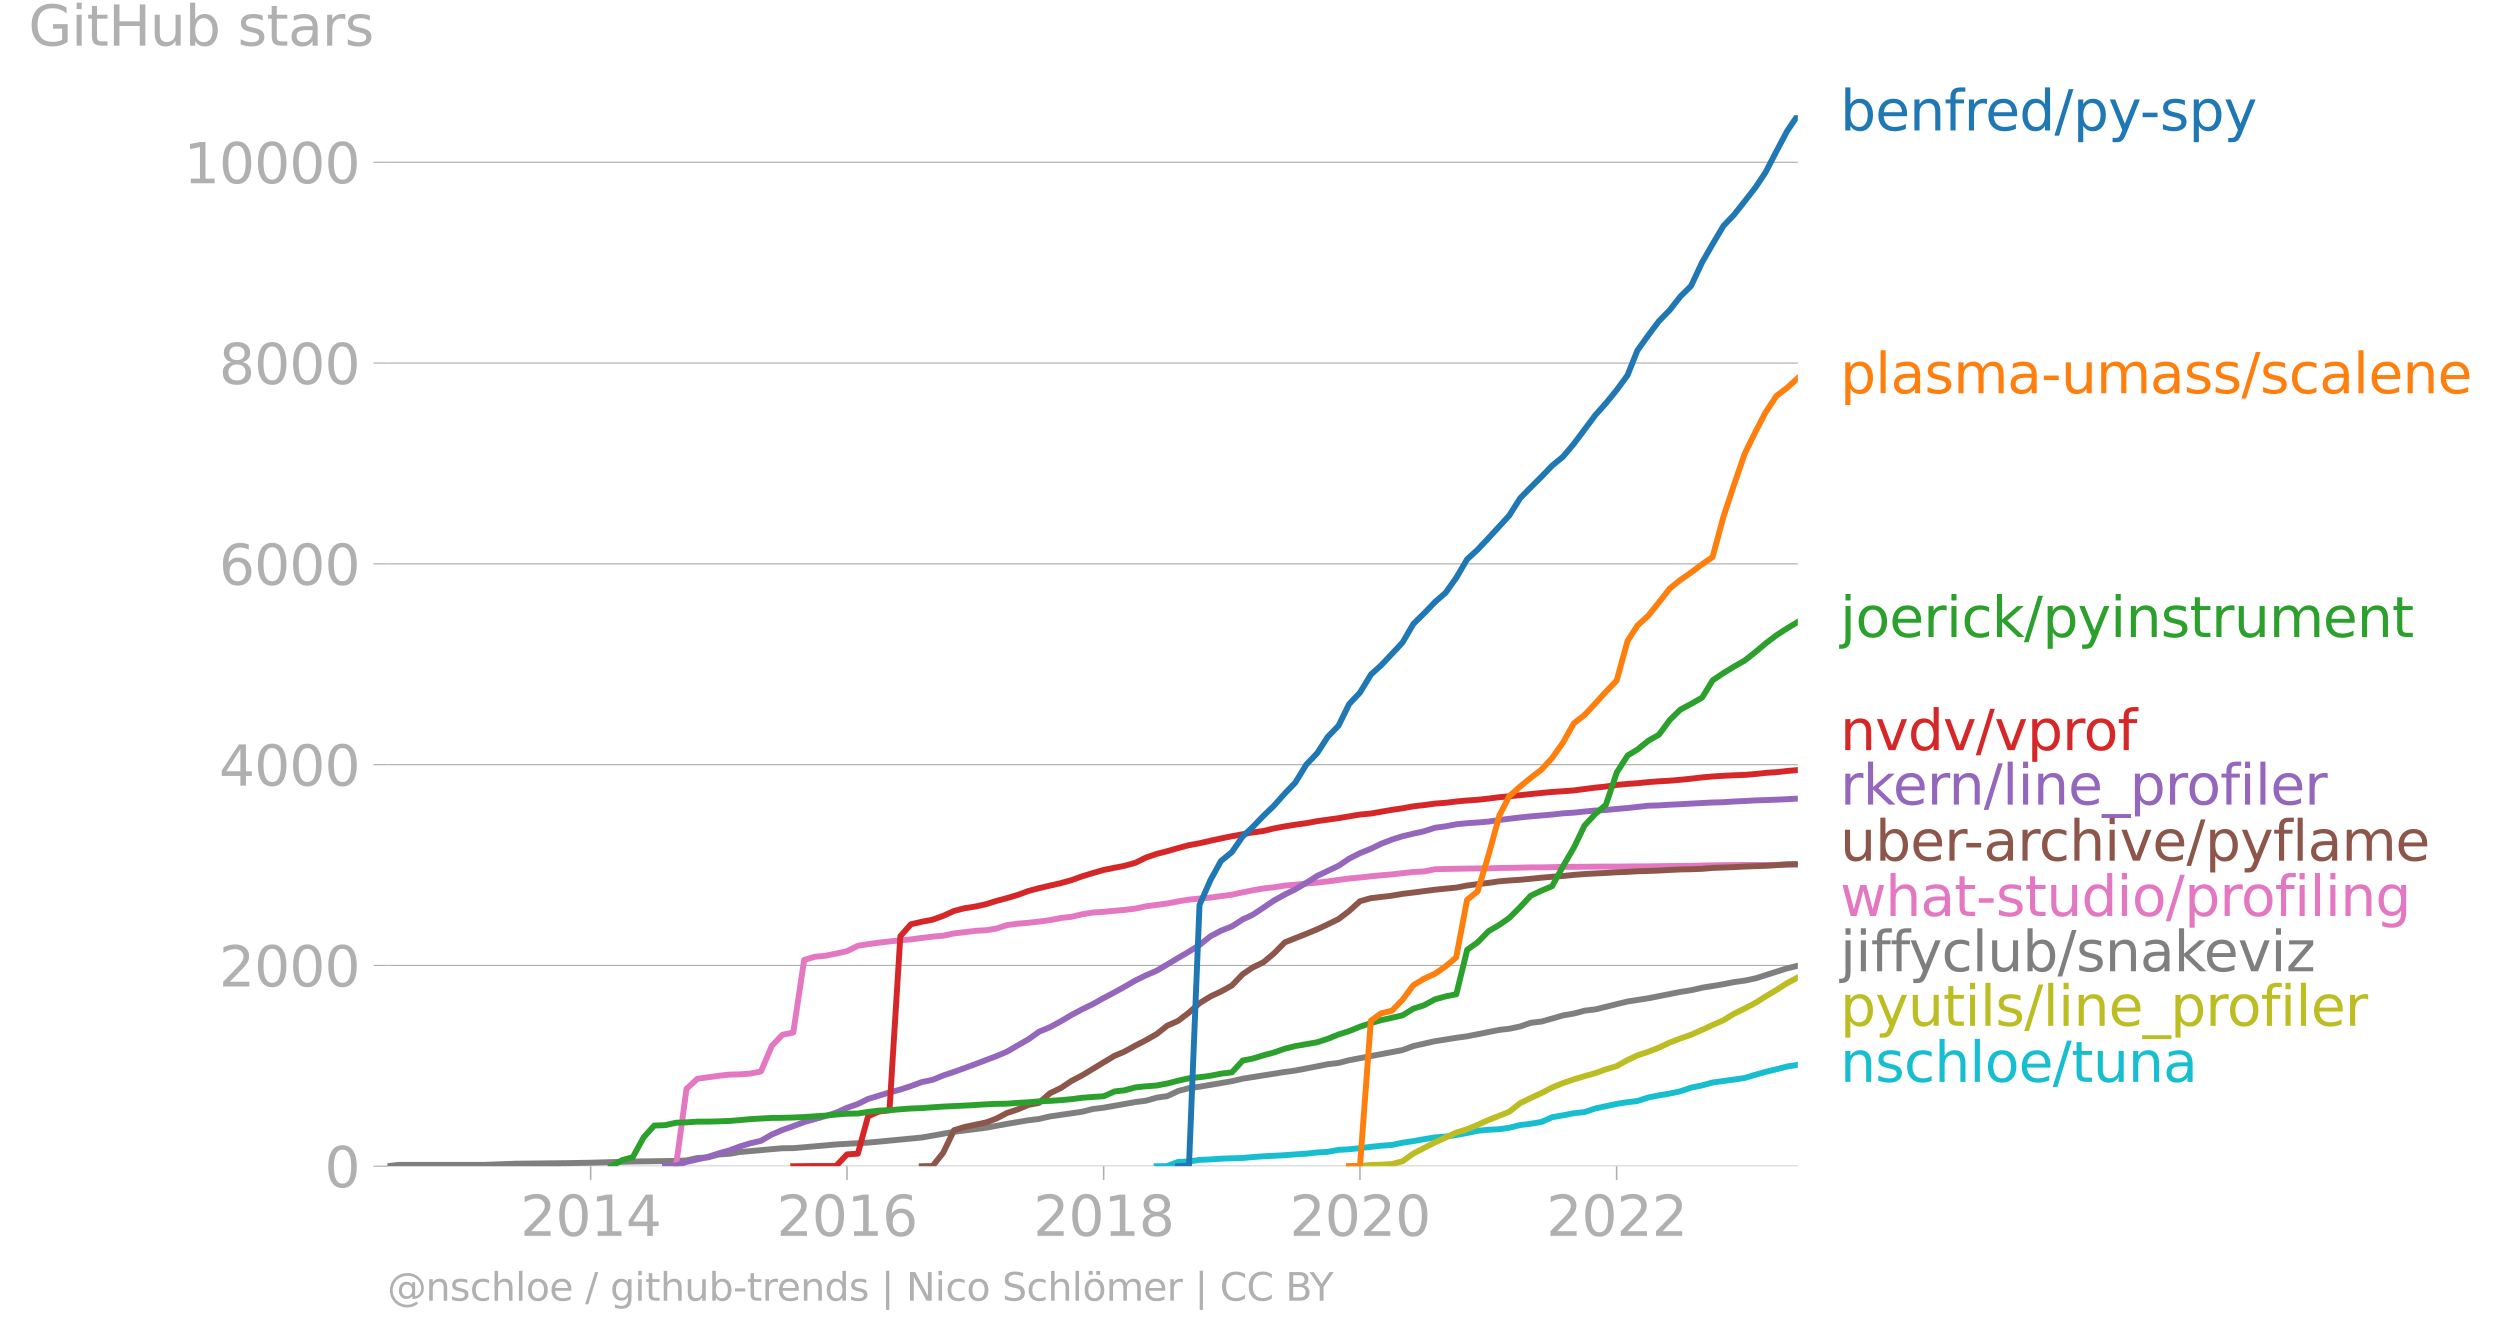 <svg xmlns="http://www.w3.org/2000/svg" xmlns:xlink="http://www.w3.org/1999/xlink" width="843.968" height="451.738" viewBox="0 0 632.976 338.804"><defs><style>*{stroke-linejoin:round;stroke-linecap:butt}</style></defs><g id="figure_1"><path id="patch_1" d="M0 338.804h632.976V0H0v338.804z" style="fill:none"/><g id="axes_1"><path id="patch_2" d="M98.073 295.276h357.12V29.164H98.073v266.112z" style="fill:none"/><g id="matplotlib.axis_1"><g id="xtick_1"><g id="line2d_1"><defs><path id="maf3e3c53e6" d="M0 0v3.5" style="stroke:#b0b0b0;stroke-width:.4"/></defs><use xlink:href="#maf3e3c53e6" x="149.547" y="295.276" style="fill:#b0b0b0;stroke:#b0b0b0;stroke-width:.4"/></g><g id="text_1" style="fill:#b0b0b0" transform="matrix(.14 0 0 -.14 131.732 312.914)"><defs><path id="DejaVuSans-32" d="M1228 531h2203V0H469v531q359 372 979 998 621 627 780 809 303 340 423 576 121 236 121 464 0 372-261 606-261 235-680 235-297 0-627-103-329-103-704-313v638q381 153 712 231 332 78 607 78 725 0 1156-363 431-362 431-968 0-288-108-546-107-257-392-607-78-91-497-524-418-433-1181-1211z" transform="scale(.016)"/><path id="DejaVuSans-30" d="M2034 4250q-487 0-733-480-245-479-245-1442 0-959 245-1439 246-480 733-480 491 0 736 480 246 480 246 1439 0 963-246 1442-245 480-736 480zm0 500q785 0 1199-621 414-620 414-1801 0-1178-414-1799Q2819-91 2034-91q-784 0-1198 620-414 621-414 1799 0 1181 414 1801 414 621 1198 621z" transform="scale(.016)"/><path id="DejaVuSans-31" d="M794 531h1031v3560L703 3866v575l1116 225h631V531h1031V0H794v531z" transform="scale(.016)"/><path id="DejaVuSans-34" d="M2419 4116 825 1625h1594v2491zm-166 550h794V1625h666v-525h-666V0h-628v1100H313v609l1940 2957z" transform="scale(.016)"/></defs><use xlink:href="#DejaVuSans-32"/><use xlink:href="#DejaVuSans-30" x="63.623"/><use xlink:href="#DejaVuSans-31" x="127.246"/><use xlink:href="#DejaVuSans-34" x="190.869"/></g></g><g id="xtick_2"><use xlink:href="#maf3e3c53e6" id="line2d_2" x="214.446" y="295.276" style="fill:#b0b0b0;stroke:#b0b0b0;stroke-width:.4"/><g id="text_2" style="fill:#b0b0b0" transform="matrix(.14 0 0 -.14 196.631 312.914)"><defs><path id="DejaVuSans-36" d="M2113 2584q-425 0-674-291-248-290-248-796 0-503 248-796 249-292 674-292t673 292q248 293 248 796 0 506-248 796-248 291-673 291zm1253 1979v-575q-238 112-480 171-242 60-480 60-625 0-955-422-329-422-376-1275 184 272 462 417 279 145 613 145 703 0 1111-427 408-426 408-1160 0-719-425-1154Q2819-91 2113-91q-810 0-1238 620-428 621-428 1799 0 1106 525 1764t1409 658q238 0 480-47t505-140z" transform="scale(.016)"/></defs><use xlink:href="#DejaVuSans-32"/><use xlink:href="#DejaVuSans-30" x="63.623"/><use xlink:href="#DejaVuSans-31" x="127.246"/><use xlink:href="#DejaVuSans-36" x="190.869"/></g></g><g id="xtick_3"><use xlink:href="#maf3e3c53e6" id="line2d_3" x="279.434" y="295.276" style="fill:#b0b0b0;stroke:#b0b0b0;stroke-width:.4"/><g id="text_3" style="fill:#b0b0b0" transform="matrix(.14 0 0 -.14 261.619 312.914)"><defs><path id="DejaVuSans-38" d="M2034 2216q-450 0-708-241-257-241-257-662 0-422 257-663 258-241 708-241t709 242q260 243 260 662 0 421-258 662-257 241-711 241zm-631 268q-406 100-633 378-226 279-226 679 0 559 398 884 399 325 1092 325 697 0 1094-325t397-884q0-400-227-679-226-278-629-378 456-106 710-416 255-309 255-755 0-679-414-1042Q2806-91 2034-91q-771 0-1186 362-414 363-414 1042 0 446 256 755 257 310 713 416zm-231 997q0-362 226-565 227-203 636-203 407 0 636 203 230 203 230 565 0 363-230 566-229 203-636 203-409 0-636-203-226-203-226-566z" transform="scale(.016)"/></defs><use xlink:href="#DejaVuSans-32"/><use xlink:href="#DejaVuSans-30" x="63.623"/><use xlink:href="#DejaVuSans-31" x="127.246"/><use xlink:href="#DejaVuSans-38" x="190.869"/></g></g><g id="xtick_4"><use xlink:href="#maf3e3c53e6" id="line2d_4" x="344.332" y="295.276" style="fill:#b0b0b0;stroke:#b0b0b0;stroke-width:.4"/><g id="text_4" style="fill:#b0b0b0" transform="matrix(.14 0 0 -.14 326.517 312.914)"><use xlink:href="#DejaVuSans-32"/><use xlink:href="#DejaVuSans-30" x="63.623"/><use xlink:href="#DejaVuSans-32" x="127.246"/><use xlink:href="#DejaVuSans-30" x="190.869"/></g></g><g id="xtick_5"><use xlink:href="#maf3e3c53e6" id="line2d_5" x="409.32" y="295.276" style="fill:#b0b0b0;stroke:#b0b0b0;stroke-width:.4"/><g id="text_5" style="fill:#b0b0b0" transform="matrix(.14 0 0 -.14 391.505 312.914)"><use xlink:href="#DejaVuSans-32"/><use xlink:href="#DejaVuSans-30" x="63.623"/><use xlink:href="#DejaVuSans-32" x="127.246"/><use xlink:href="#DejaVuSans-32" x="190.869"/></g></g></g><g id="matplotlib.axis_2"><g id="ytick_1"><path id="line2d_6" d="M98.073 295.276h357.12" clip-path="url(#paaf5254c4e)" style="fill:none;stroke:#b0b0b0;stroke-width:.3;stroke-linecap:square"/><g id="line2d_7"><defs><path id="mfbec0a11e0" d="M0 0h-3.5" style="stroke:#b0b0b0;stroke-width:.3"/></defs><use xlink:href="#mfbec0a11e0" x="98.073" y="295.276" style="fill:#b0b0b0;stroke:#b0b0b0;stroke-width:.3"/></g><use xlink:href="#DejaVuSans-30" id="text_6" style="fill:#b0b0b0" transform="matrix(.14 0 0 -.14 82.166 300.595)"/></g><g id="ytick_2"><path id="line2d_8" d="M98.073 244.438h357.12" clip-path="url(#paaf5254c4e)" style="fill:none;stroke:#b0b0b0;stroke-width:.3;stroke-linecap:square"/><use xlink:href="#mfbec0a11e0" id="line2d_9" x="98.073" y="244.438" style="fill:#b0b0b0;stroke:#b0b0b0;stroke-width:.3"/><g id="text_7" style="fill:#b0b0b0" transform="matrix(.14 0 0 -.14 55.443 249.757)"><use xlink:href="#DejaVuSans-32"/><use xlink:href="#DejaVuSans-30" x="63.623"/><use xlink:href="#DejaVuSans-30" x="127.246"/><use xlink:href="#DejaVuSans-30" x="190.869"/></g></g><g id="ytick_3"><path id="line2d_10" d="M98.073 193.6h357.12" clip-path="url(#paaf5254c4e)" style="fill:none;stroke:#b0b0b0;stroke-width:.3;stroke-linecap:square"/><use xlink:href="#mfbec0a11e0" id="line2d_11" x="98.073" y="193.6" style="fill:#b0b0b0;stroke:#b0b0b0;stroke-width:.3"/><g id="text_8" style="fill:#b0b0b0" transform="matrix(.14 0 0 -.14 55.443 198.92)"><use xlink:href="#DejaVuSans-34"/><use xlink:href="#DejaVuSans-30" x="63.623"/><use xlink:href="#DejaVuSans-30" x="127.246"/><use xlink:href="#DejaVuSans-30" x="190.869"/></g></g><g id="ytick_4"><path id="line2d_12" d="M98.073 142.762h357.12" clip-path="url(#paaf5254c4e)" style="fill:none;stroke:#b0b0b0;stroke-width:.3;stroke-linecap:square"/><use xlink:href="#mfbec0a11e0" id="line2d_13" x="98.073" y="142.762" style="fill:#b0b0b0;stroke:#b0b0b0;stroke-width:.3"/><g id="text_9" style="fill:#b0b0b0" transform="matrix(.14 0 0 -.14 55.443 148.081)"><use xlink:href="#DejaVuSans-36"/><use xlink:href="#DejaVuSans-30" x="63.623"/><use xlink:href="#DejaVuSans-30" x="127.246"/><use xlink:href="#DejaVuSans-30" x="190.869"/></g></g><g id="ytick_5"><path id="line2d_14" d="M98.073 91.924h357.12" clip-path="url(#paaf5254c4e)" style="fill:none;stroke:#b0b0b0;stroke-width:.3;stroke-linecap:square"/><use xlink:href="#mfbec0a11e0" id="line2d_15" x="98.073" y="91.924" style="fill:#b0b0b0;stroke:#b0b0b0;stroke-width:.3"/><g id="text_10" style="fill:#b0b0b0" transform="matrix(.14 0 0 -.14 55.443 97.243)"><use xlink:href="#DejaVuSans-38"/><use xlink:href="#DejaVuSans-30" x="63.623"/><use xlink:href="#DejaVuSans-30" x="127.246"/><use xlink:href="#DejaVuSans-30" x="190.869"/></g></g><g id="ytick_6"><path id="line2d_16" d="M98.073 41.086h357.12" clip-path="url(#paaf5254c4e)" style="fill:none;stroke:#b0b0b0;stroke-width:.3;stroke-linecap:square"/><use xlink:href="#mfbec0a11e0" id="line2d_17" x="98.073" y="41.086" style="fill:#b0b0b0;stroke:#b0b0b0;stroke-width:.3"/><g id="text_11" style="fill:#b0b0b0" transform="matrix(.14 0 0 -.14 46.536 46.405)"><use xlink:href="#DejaVuSans-31"/><use xlink:href="#DejaVuSans-30" x="63.623"/><use xlink:href="#DejaVuSans-30" x="127.246"/><use xlink:href="#DejaVuSans-30" x="190.869"/><use xlink:href="#DejaVuSans-30" x="254.492"/></g></g><g id="text_12" style="fill:#b0b0b0" transform="matrix(.14 0 0 -.14 7.2 11.563)"><defs><path id="DejaVuSans-47" d="M3809 666v1253H2778v519h1656V434q-365-259-806-392-440-133-940-133-1094 0-1712 639-617 640-617 1780 0 1144 617 1783 618 639 1712 639 456 0 867-113 411-112 758-331v-672q-350 297-744 447t-828 150q-857 0-1287-478-429-478-429-1425 0-944 429-1422 430-478 1287-478 334 0 596 58 263 58 472 180z" transform="scale(.016)"/><path id="DejaVuSans-69" d="M603 3500h575V0H603v3500zm0 1363h575v-729H603v729z" transform="scale(.016)"/><path id="DejaVuSans-74" d="M1172 4494v-994h1184v-447H1172V1153q0-428 117-550t477-122h590V0h-590q-666 0-919 248-253 249-253 905v1900H172v447h422v994h578z" transform="scale(.016)"/><path id="DejaVuSans-48" d="M628 4666h631V2753h2294v1913h631V0h-631v2222H1259V0H628v4666z" transform="scale(.016)"/><path id="DejaVuSans-75" d="M544 1381v2119h575V1403q0-497 193-746 194-248 582-248 465 0 735 297 271 297 271 810v1984h575V0h-575v538q-209-319-486-474-276-155-642-155-603 0-916 375-312 375-312 1097zm1447 2203z" transform="scale(.016)"/><path id="DejaVuSans-62" d="M3116 1747q0 634-261 995t-717 361q-457 0-718-361t-261-995q0-634 261-995t718-361q456 0 717 361t261 995zM1159 2969q182 312 458 463 277 152 661 152 638 0 1036-506 399-506 399-1331T3314 415Q2916-91 2278-91q-384 0-661 152-276 152-458 464V0H581v4863h578V2969z" transform="scale(.016)"/><path id="DejaVuSans-73" d="M2834 3397v-544q-243 125-506 187-262 63-544 63-428 0-642-131t-214-394q0-200 153-314t616-217l197-44q612-131 870-370t258-667q0-488-386-773Q2250-91 1575-91q-281 0-586 55T347 128v594q319-166 628-249 309-82 613-82 406 0 624 139 219 139 219 392 0 234-158 359-157 125-692 241l-200 47q-534 112-772 345-237 233-237 639 0 494 350 762 350 269 994 269 318 0 599-47 282-46 519-140z" transform="scale(.016)"/><path id="DejaVuSans-61" d="M2194 1759q-697 0-966-159t-269-544q0-306 202-486 202-179 548-179 479 0 768 339t289 901v128h-572zm1147 238V0h-575v531q-197-318-491-470T1556-91q-537 0-855 302-317 302-317 808 0 590 395 890 396 300 1180 300h807v57q0 397-261 614t-733 217q-300 0-585-72-284-72-546-216v532q315 122 612 182 297 61 578 61 760 0 1135-394 375-393 375-1193z" transform="scale(.016)"/><path id="DejaVuSans-72" d="M2631 2963q-97 56-211 82-114 27-251 27-488 0-749-317t-261-911V0H581v3500h578v-544q182 319 472 473 291 155 707 155 59 0 131-8 72-7 159-23l3-590z" transform="scale(.016)"/></defs><use xlink:href="#DejaVuSans-47"/><use xlink:href="#DejaVuSans-69" x="77.49"/><use xlink:href="#DejaVuSans-74" x="105.273"/><use xlink:href="#DejaVuSans-48" x="144.482"/><use xlink:href="#DejaVuSans-75" x="219.678"/><use xlink:href="#DejaVuSans-62" x="283.057"/><use xlink:href="#DejaVuSans-20" x="346.533"/><use xlink:href="#DejaVuSans-73" x="378.32"/><use xlink:href="#DejaVuSans-74" x="430.42"/><use xlink:href="#DejaVuSans-61" x="469.629"/><use xlink:href="#DejaVuSans-72" x="530.908"/><use xlink:href="#DejaVuSans-73" x="572.021"/></g></g><path id="line2d_18" d="m292.858 295.276 2.667-.025 2.756-1.068 2.756-.101 2.667-.407 2.756-.127 2.667-.178 2.756-.102 2.756-.076 2.49-.229 2.755-.203 2.667-.127 2.756-.153 2.667-.203 2.756-.178 2.756-.305 2.667-.153 2.756-.508 2.667-.152 2.756-.28 2.756-.33 2.578-.28 2.756-.203 2.667-.56 2.756-.406 2.667-.483 2.756-.458 2.756-.203 2.667-.407 2.756-.508 2.667-.56 2.756-.254 2.756-.152 2.49-.356 2.756-.686 2.667-.33 2.756-.458 2.667-1.195 2.756-.483 2.756-.534 2.667-.28 2.756-.915 2.667-.584 2.756-.585 2.756-.432 2.489-.305 2.756-.89 2.667-.533 2.756-.458 2.667-.56 2.756-.94 2.756-.559 2.667-.737 2.756-.381 2.667-.356 2.756-.432 2.756-.814 2.49-.712 2.755-.66 2.667-.687 2.756-.457" clip-path="url(#paaf5254c4e)" style="fill:none;stroke:#17becf;stroke-width:1.5;stroke-linecap:square"/><path id="line2d_19" d="m341.576 295.276 2.756-.076 2.756-.229 2.578-.076 2.756-.178 2.667-.686 2.756-1.957 2.667-1.398 2.756-1.399 2.756-1.245 2.667-1.271 2.756-.839 2.667-1.118 2.756-1.246 2.756-1.067 2.49-.992 2.756-2.186 2.667-1.296 2.756-1.271 2.667-1.398 2.756-1.119 2.756-.94 2.667-.814 2.756-.762 2.667-.966 2.756-.813 2.756-1.551 2.489-1.17 2.756-.914 2.667-1.043 2.756-1.296 2.667-1.017 2.756-.966 2.756-1.22 2.667-1.245 2.756-1.195 2.667-1.652 2.756-1.347 2.756-1.45 2.49-1.575 2.755-1.652 2.667-1.704 2.756-1.474" clip-path="url(#paaf5254c4e)" style="fill:none;stroke:#bcbd22;stroke-width:1.5;stroke-linecap:square"/><path id="line2d_20" d="m98.073 295.276 2.667-.33h21.603l8.18-.305 13.601-.153 5.423-.101 10.669-.305 10.935-.153 2.667-.127 2.756-.61 2.667-.153 2.756-.737 2.756-.178 2.489-.432 8.179-.737 2.667-.229 2.756-.025 10.846-.94 8.09-.458 13.602-1.296 8.18-1.45 8.178-1.042 5.245-.965 5.423-.916 2.668-.33 2.756-.635 8.179-1.195 2.667-.687 2.756-.33 8-1.423 2.668-.33 2.756-.789 2.667-.381 2.756-1.297 2.756-.737 2.667-.356 8.179-1.398 2.756-.635 10.668-1.703 2.667-.356 5.512-1.068 2.667-.533 2.756-.33 2.667-.687 13.513-2.567 2.756-1.017 5.423-1.22 5.423-.865 2.756-.38 8.18-1.628 2.489-.28 2.756-.584 2.667-.915 2.756-.33 5.423-1.551 2.756-.483 2.667-.712 2.756-.33 8.179-2.008 5.245-.814 8.09-1.601 2.756-.432 2.756-.636 5.423-.89 2.667-.533 2.756-.381 2.756-.585 7.912-2.517 2.756-.66h0" clip-path="url(#paaf5254c4e)" style="fill:none;stroke:#7f7f7f;stroke-width:1.5;stroke-linecap:square"/><g id="text_13" style="fill:#1f77b4" transform="matrix(.14 0 0 -.14 465.907 33.027)"><defs><path id="DejaVuSans-65" d="M3597 1894v-281H953q38-594 358-905t892-311q331 0 642 81t618 244V178Q3153 47 2828-22t-659-69q-838 0-1327 487-489 488-489 1320 0 859 464 1363 464 505 1252 505 706 0 1117-455 411-454 411-1235zm-575 169q-6 471-264 752-258 282-683 282-481 0-770-272t-333-766l2050 4z" transform="scale(.016)"/><path id="DejaVuSans-6e" d="M3513 2113V0h-575v2094q0 497-194 743-194 247-581 247-466 0-735-297-269-296-269-809V0H581v3500h578v-544q207 316 486 472 280 156 646 156 603 0 912-373 310-373 310-1098z" transform="scale(.016)"/><path id="DejaVuSans-66" d="M2375 4863v-479h-550q-309 0-430-125-120-125-120-450v-309h947v-447h-947V0H697v3053H147v447h550v244q0 584 272 851 272 268 862 268h544z" transform="scale(.016)"/><path id="DejaVuSans-64" d="M2906 2969v1894h575V0h-575v525q-181-312-458-464-276-152-664-152-634 0-1033 506-398 507-398 1332t398 1331q399 506 1033 506 388 0 664-152 277-151 458-463zM947 1747q0-634 261-995t717-361q456 0 718 361 263 361 263 995t-263 995q-262 361-718 361t-717-361q-261-361-261-995z" transform="scale(.016)"/><path id="DejaVuSans-2f" d="M1625 4666h531L531-594H0l1625 5260z" transform="scale(.016)"/><path id="DejaVuSans-70" d="M1159 525v-1856H581v4831h578v-531q182 312 458 463 277 152 661 152 638 0 1036-506 399-506 399-1331T3314 415Q2916-91 2278-91q-384 0-661 152-276 152-458 464zm1957 1222q0 634-261 995t-717 361q-457 0-718-361t-261-995q0-634 261-995t718-361q456 0 717 361t261 995z" transform="scale(.016)"/><path id="DejaVuSans-79" d="M2059-325q-243-625-475-815-231-191-618-191H506v481h338q237 0 368 113 132 112 291 531l103 262L191 3500h609L1894 763l1094 2737h609L2059-325z" transform="scale(.016)"/><path id="DejaVuSans-2d" d="M313 2009h1684v-512H313v512z" transform="scale(.016)"/></defs><use xlink:href="#DejaVuSans-62"/><use xlink:href="#DejaVuSans-65" x="63.477"/><use xlink:href="#DejaVuSans-6e" x="125"/><use xlink:href="#DejaVuSans-66" x="188.379"/><use xlink:href="#DejaVuSans-72" x="223.584"/><use xlink:href="#DejaVuSans-65" x="262.447"/><use xlink:href="#DejaVuSans-64" x="323.971"/><use xlink:href="#DejaVuSans-2f" x="387.447"/><use xlink:href="#DejaVuSans-70" x="421.139"/><use xlink:href="#DejaVuSans-79" x="484.615"/><use xlink:href="#DejaVuSans-2d" x="542.045"/><use xlink:href="#DejaVuSans-73" x="578.129"/><use xlink:href="#DejaVuSans-70" x="630.229"/><use xlink:href="#DejaVuSans-79" x="693.705"/></g><g id="text_14" style="fill:#ff7f0e" transform="matrix(.14 0 0 -.14 465.907 99.575)"><defs><path id="DejaVuSans-6c" d="M603 4863h575V0H603v4863z" transform="scale(.016)"/><path id="DejaVuSans-6d" d="M3328 2828q216 388 516 572t706 184q547 0 844-383 297-382 297-1088V0h-578v2094q0 503-179 746-178 244-543 244-447 0-707-297-259-296-259-809V0h-578v2094q0 506-178 748t-550 242q-441 0-701-298-259-298-259-808V0H581v3500h578v-544q197 322 472 475t653 153q382 0 649-194 267-193 395-562z" transform="scale(.016)"/><path id="DejaVuSans-63" d="M3122 3366v-538q-244 135-489 202t-495 67q-560 0-870-355-309-354-309-995t309-996q310-354 870-354 250 0 495 67t489 202V134Q2881 22 2623-34q-257-57-548-57-791 0-1257 497-465 497-465 1341 0 856 470 1346 471 491 1290 491 265 0 518-55 253-54 491-163z" transform="scale(.016)"/></defs><use xlink:href="#DejaVuSans-70"/><use xlink:href="#DejaVuSans-6c" x="63.477"/><use xlink:href="#DejaVuSans-61" x="91.26"/><use xlink:href="#DejaVuSans-73" x="152.539"/><use xlink:href="#DejaVuSans-6d" x="204.639"/><use xlink:href="#DejaVuSans-61" x="302.051"/><use xlink:href="#DejaVuSans-2d" x="363.33"/><use xlink:href="#DejaVuSans-75" x="399.414"/><use xlink:href="#DejaVuSans-6d" x="462.793"/><use xlink:href="#DejaVuSans-61" x="560.205"/><use xlink:href="#DejaVuSans-73" x="621.484"/><use xlink:href="#DejaVuSans-73" x="673.584"/><use xlink:href="#DejaVuSans-2f" x="725.684"/><use xlink:href="#DejaVuSans-73" x="759.375"/><use xlink:href="#DejaVuSans-63" x="811.475"/><use xlink:href="#DejaVuSans-61" x="866.455"/><use xlink:href="#DejaVuSans-6c" x="927.734"/><use xlink:href="#DejaVuSans-65" x="955.518"/><use xlink:href="#DejaVuSans-6e" x="1017.041"/><use xlink:href="#DejaVuSans-65" x="1080.42"/></g><g id="text_15" style="fill:#2ca02c" transform="matrix(.14 0 0 -.14 465.907 161.292)"><defs><path id="DejaVuSans-6a" d="M603 3500h575V-63q0-668-255-968-254-300-820-300h-219v487H38q328 0 446 152Q603-541 603-63v3563zm0 1363h575v-729H603v729z" transform="scale(.016)"/><path id="DejaVuSans-6f" d="M1959 3097q-462 0-731-361t-269-989q0-628 267-989 268-361 733-361 460 0 728 362 269 363 269 988 0 622-269 986-268 364-728 364zm0 487q750 0 1178-488 429-487 429-1349 0-859-429-1349Q2709-91 1959-91q-753 0-1180 489-426 490-426 1349 0 862 426 1349 427 488 1180 488z" transform="scale(.016)"/><path id="DejaVuSans-6b" d="M581 4863h578V1991l1716 1509h734L1753 1863 3688 0h-750L1159 1709V0H581v4863z" transform="scale(.016)"/></defs><use xlink:href="#DejaVuSans-6a"/><use xlink:href="#DejaVuSans-6f" x="27.783"/><use xlink:href="#DejaVuSans-65" x="88.965"/><use xlink:href="#DejaVuSans-72" x="150.488"/><use xlink:href="#DejaVuSans-69" x="191.602"/><use xlink:href="#DejaVuSans-63" x="219.385"/><use xlink:href="#DejaVuSans-6b" x="274.365"/><use xlink:href="#DejaVuSans-2f" x="332.275"/><use xlink:href="#DejaVuSans-70" x="365.967"/><use xlink:href="#DejaVuSans-79" x="429.443"/><use xlink:href="#DejaVuSans-69" x="488.623"/><use xlink:href="#DejaVuSans-6e" x="516.406"/><use xlink:href="#DejaVuSans-73" x="579.785"/><use xlink:href="#DejaVuSans-74" x="631.885"/><use xlink:href="#DejaVuSans-72" x="671.094"/><use xlink:href="#DejaVuSans-75" x="712.207"/><use xlink:href="#DejaVuSans-6d" x="775.586"/><use xlink:href="#DejaVuSans-65" x="872.998"/><use xlink:href="#DejaVuSans-6e" x="934.521"/><use xlink:href="#DejaVuSans-74" x="997.9"/></g><g id="text_16" style="fill:#d62728" transform="matrix(.14 0 0 -.14 465.907 189.92)"><defs><path id="DejaVuSans-76" d="M191 3500h609L1894 563l1094 2937h609L2284 0h-781L191 3500z" transform="scale(.016)"/></defs><use xlink:href="#DejaVuSans-6e"/><use xlink:href="#DejaVuSans-76" x="63.379"/><use xlink:href="#DejaVuSans-64" x="122.559"/><use xlink:href="#DejaVuSans-76" x="186.035"/><use xlink:href="#DejaVuSans-2f" x="245.215"/><use xlink:href="#DejaVuSans-76" x="278.906"/><use xlink:href="#DejaVuSans-70" x="338.086"/><use xlink:href="#DejaVuSans-72" x="401.563"/><use xlink:href="#DejaVuSans-6f" x="440.426"/><use xlink:href="#DejaVuSans-66" x="501.607"/></g><g id="text_17" style="fill:#9467bd" transform="matrix(.14 0 0 -.14 465.907 203.726)"><defs><path id="DejaVuSans-5f" d="M3263-1063v-446H-63v446h3326z" transform="scale(.016)"/></defs><use xlink:href="#DejaVuSans-72"/><use xlink:href="#DejaVuSans-6b" x="41.113"/><use xlink:href="#DejaVuSans-65" x="95.398"/><use xlink:href="#DejaVuSans-72" x="156.922"/><use xlink:href="#DejaVuSans-6e" x="196.285"/><use xlink:href="#DejaVuSans-2f" x="259.664"/><use xlink:href="#DejaVuSans-6c" x="293.355"/><use xlink:href="#DejaVuSans-69" x="321.139"/><use xlink:href="#DejaVuSans-6e" x="348.922"/><use xlink:href="#DejaVuSans-65" x="412.301"/><use xlink:href="#DejaVuSans-5f" x="473.824"/><use xlink:href="#DejaVuSans-70" x="523.824"/><use xlink:href="#DejaVuSans-72" x="587.301"/><use xlink:href="#DejaVuSans-6f" x="626.164"/><use xlink:href="#DejaVuSans-66" x="687.346"/><use xlink:href="#DejaVuSans-69" x="722.551"/><use xlink:href="#DejaVuSans-6c" x="750.334"/><use xlink:href="#DejaVuSans-65" x="778.117"/><use xlink:href="#DejaVuSans-72" x="839.641"/></g><g id="text_18" style="fill:#8c564b" transform="matrix(.14 0 0 -.14 465.907 217.92)"><defs><path id="DejaVuSans-68" d="M3513 2113V0h-575v2094q0 497-194 743-194 247-581 247-466 0-735-297-269-296-269-809V0H581v4863h578V2956q207 316 486 472 280 156 646 156 603 0 912-373 310-373 310-1098z" transform="scale(.016)"/></defs><use xlink:href="#DejaVuSans-75"/><use xlink:href="#DejaVuSans-62" x="63.379"/><use xlink:href="#DejaVuSans-65" x="126.855"/><use xlink:href="#DejaVuSans-72" x="188.379"/><use xlink:href="#DejaVuSans-2d" x="223.117"/><use xlink:href="#DejaVuSans-61" x="259.201"/><use xlink:href="#DejaVuSans-72" x="320.48"/><use xlink:href="#DejaVuSans-63" x="359.344"/><use xlink:href="#DejaVuSans-68" x="414.324"/><use xlink:href="#DejaVuSans-69" x="477.703"/><use xlink:href="#DejaVuSans-76" x="505.486"/><use xlink:href="#DejaVuSans-65" x="564.666"/><use xlink:href="#DejaVuSans-2f" x="626.189"/><use xlink:href="#DejaVuSans-70" x="659.881"/><use xlink:href="#DejaVuSans-79" x="723.357"/><use xlink:href="#DejaVuSans-66" x="782.537"/><use xlink:href="#DejaVuSans-6c" x="817.742"/><use xlink:href="#DejaVuSans-61" x="845.525"/><use xlink:href="#DejaVuSans-6d" x="906.805"/><use xlink:href="#DejaVuSans-65" x="1004.217"/></g><g id="text_19" style="fill:#e377c2" transform="matrix(.14 0 0 -.14 465.907 231.92)"><defs><path id="DejaVuSans-77" d="M269 3500h575l719-2731 715 2731h678l719-2731 716 2731h575L4050 0h-678l-753 2869L1863 0h-679L269 3500z" transform="scale(.016)"/><path id="DejaVuSans-67" d="M2906 1791q0 625-258 968-257 344-723 344-462 0-720-344-258-343-258-968 0-622 258-966t720-344q466 0 723 344 258 344 258 966zm575-1357q0-893-397-1329-396-436-1215-436-303 0-572 45t-522 139v559q253-137 500-202 247-66 503-66 566 0 847 295t281 892v285q-178-310-456-463T1784 0Q1141 0 747 490 353 981 353 1791q0 812 394 1302 394 491 1037 491 388 0 666-153t456-462v531h575V434z" transform="scale(.016)"/></defs><use xlink:href="#DejaVuSans-77"/><use xlink:href="#DejaVuSans-68" x="81.787"/><use xlink:href="#DejaVuSans-61" x="145.166"/><use xlink:href="#DejaVuSans-74" x="206.445"/><use xlink:href="#DejaVuSans-2d" x="245.654"/><use xlink:href="#DejaVuSans-73" x="281.738"/><use xlink:href="#DejaVuSans-74" x="333.838"/><use xlink:href="#DejaVuSans-75" x="373.047"/><use xlink:href="#DejaVuSans-64" x="436.426"/><use xlink:href="#DejaVuSans-69" x="499.902"/><use xlink:href="#DejaVuSans-6f" x="527.686"/><use xlink:href="#DejaVuSans-2f" x="588.867"/><use xlink:href="#DejaVuSans-70" x="622.559"/><use xlink:href="#DejaVuSans-72" x="686.035"/><use xlink:href="#DejaVuSans-6f" x="724.898"/><use xlink:href="#DejaVuSans-66" x="786.08"/><use xlink:href="#DejaVuSans-69" x="821.285"/><use xlink:href="#DejaVuSans-6c" x="849.068"/><use xlink:href="#DejaVuSans-69" x="876.852"/><use xlink:href="#DejaVuSans-6e" x="904.635"/><use xlink:href="#DejaVuSans-67" x="968.014"/></g><g id="text_20" style="fill:#7f7f7f" transform="matrix(.14 0 0 -.14 465.907 245.92)"><defs><path id="DejaVuSans-7a" d="M353 3500h2731v-525L922 459h2162V0H275v525l2163 2516H353v459z" transform="scale(.016)"/></defs><use xlink:href="#DejaVuSans-6a"/><use xlink:href="#DejaVuSans-69" x="27.783"/><use xlink:href="#DejaVuSans-66" x="55.566"/><use xlink:href="#DejaVuSans-66" x="90.771"/><use xlink:href="#DejaVuSans-79" x="124.227"/><use xlink:href="#DejaVuSans-63" x="183.406"/><use xlink:href="#DejaVuSans-6c" x="238.387"/><use xlink:href="#DejaVuSans-75" x="266.17"/><use xlink:href="#DejaVuSans-62" x="329.549"/><use xlink:href="#DejaVuSans-2f" x="393.025"/><use xlink:href="#DejaVuSans-73" x="426.717"/><use xlink:href="#DejaVuSans-6e" x="478.816"/><use xlink:href="#DejaVuSans-61" x="542.195"/><use xlink:href="#DejaVuSans-6b" x="603.475"/><use xlink:href="#DejaVuSans-65" x="657.76"/><use xlink:href="#DejaVuSans-76" x="719.283"/><use xlink:href="#DejaVuSans-69" x="778.463"/><use xlink:href="#DejaVuSans-7a" x="806.246"/></g><g id="text_21" style="fill:#bcbd22" transform="matrix(.14 0 0 -.14 465.907 259.726)"><use xlink:href="#DejaVuSans-70"/><use xlink:href="#DejaVuSans-79" x="63.477"/><use xlink:href="#DejaVuSans-75" x="122.656"/><use xlink:href="#DejaVuSans-74" x="186.035"/><use xlink:href="#DejaVuSans-69" x="225.244"/><use xlink:href="#DejaVuSans-6c" x="253.027"/><use xlink:href="#DejaVuSans-73" x="280.811"/><use xlink:href="#DejaVuSans-2f" x="332.91"/><use xlink:href="#DejaVuSans-6c" x="366.602"/><use xlink:href="#DejaVuSans-69" x="394.385"/><use xlink:href="#DejaVuSans-6e" x="422.168"/><use xlink:href="#DejaVuSans-65" x="485.547"/><use xlink:href="#DejaVuSans-5f" x="547.07"/><use xlink:href="#DejaVuSans-70" x="597.07"/><use xlink:href="#DejaVuSans-72" x="660.547"/><use xlink:href="#DejaVuSans-6f" x="699.41"/><use xlink:href="#DejaVuSans-66" x="760.592"/><use xlink:href="#DejaVuSans-69" x="795.797"/><use xlink:href="#DejaVuSans-6c" x="823.58"/><use xlink:href="#DejaVuSans-65" x="851.363"/><use xlink:href="#DejaVuSans-72" x="912.887"/></g><g id="text_22" style="fill:#17becf" transform="matrix(.14 0 0 -.14 465.907 273.92)"><use xlink:href="#DejaVuSans-6e"/><use xlink:href="#DejaVuSans-73" x="63.379"/><use xlink:href="#DejaVuSans-63" x="115.479"/><use xlink:href="#DejaVuSans-68" x="170.459"/><use xlink:href="#DejaVuSans-6c" x="233.838"/><use xlink:href="#DejaVuSans-6f" x="261.621"/><use xlink:href="#DejaVuSans-65" x="322.803"/><use xlink:href="#DejaVuSans-2f" x="384.326"/><use xlink:href="#DejaVuSans-74" x="418.018"/><use xlink:href="#DejaVuSans-75" x="457.227"/><use xlink:href="#DejaVuSans-6e" x="520.605"/><use xlink:href="#DejaVuSans-61" x="583.984"/></g><g id="text_23" style="fill:#b0b0b0" transform="matrix(.097 0 0 -.097 98.073 329.313)"><defs><path id="DejaVuSans-40" d="M2381 1678q0-447 222-702 222-254 610-254 384 0 604 256 221 256 221 700 0 438-225 695-225 258-607 258-378 0-602-256-223-256-223-697zm1703-934q-187-241-429-355t-564-114q-538 0-874 389t-336 1014q0 625 337 1015 338 391 873 391 322 0 565-117 244-117 428-354v409h447V722q457 69 714 417 258 349 258 902 0 334-99 628-98 294-298 544-325 409-792 626t-1017 217q-384 0-738-102-353-101-653-301-490-319-767-836-276-517-276-1120 0-497 179-932 180-434 521-765 328-325 759-495 431-171 922-171 403 0 792 136t714 389l281-347q-390-303-851-464t-936-161q-578 0-1091 205-512 205-912 595Q841 78 631 592q-209 514-209 1105 0 569 212 1084 213 516 607 907 403 396 931 607t1119 211q662 0 1229-272 568-271 952-771 234-307 357-666 124-359 124-744 0-822-497-1297T4084 263v481z" transform="scale(.016)"/><path id="DejaVuSans-7c" d="M1344 4891v-6400H813v6400h531z" transform="scale(.016)"/><path id="DejaVuSans-4e" d="M628 4666h850L3547 763v3903h612V0h-850L1241 3903V0H628v4666z" transform="scale(.016)"/><path id="DejaVuSans-53" d="M3425 4513v-616q-359 172-678 256-319 85-616 85-515 0-795-200t-280-569q0-310 186-468 186-157 705-254l381-78q706-135 1042-474t336-907q0-679-455-1029Q2797-91 1919-91q-331 0-705 75-373 75-773 222v650q384-215 753-325 369-109 725-109 540 0 834 212 294 213 294 607 0 343-211 537t-692 291l-385 75q-706 140-1022 440-315 300-315 835 0 619 436 975t1201 356q329 0 669-60 341-59 697-177z" transform="scale(.016)"/><path id="DejaVuSans-f6" d="M1959 3097q-462 0-731-361t-269-989q0-628 267-989 268-361 733-361 460 0 728 362 269 363 269 988 0 622-269 986-268 364-728 364zm0 487q750 0 1178-488 429-487 429-1349 0-859-429-1349Q2709-91 1959-91q-753 0-1180 489-426 490-426 1349 0 862 426 1349 427 488 1180 488zm295 1266h634v-631h-634v631zm-1222 0h634v-631h-634v631z" transform="scale(.016)"/><path id="DejaVuSans-43" d="M4122 4306v-665q-319 297-680 443-361 147-767 147-800 0-1225-489t-425-1414q0-922 425-1411t1225-489q406 0 767 147t680 444V359q-331-225-702-338-370-112-782-112-1060 0-1670 648-609 649-609 1771 0 1125 609 1773 610 649 1670 649 418 0 788-111 371-111 696-333z" transform="scale(.016)"/><path id="DejaVuSans-42" d="M1259 2228V519h1013q509 0 754 211 246 211 246 645 0 438-246 645-245 208-754 208H1259zm0 1919V2741h935q462 0 688 173 227 174 227 530 0 353-227 528-226 175-688 175h-935zm-631 519h1613q722 0 1112-300 391-300 391-853 0-429-200-682t-588-315q466-100 724-418 258-317 258-792 0-625-425-966Q3088 0 2303 0H628v4666z" transform="scale(.016)"/><path id="DejaVuSans-59" d="M-13 4666h679l1293-1919 1285 1919h678L2272 2222V0h-634v2222L-13 4666z" transform="scale(.016)"/></defs><use xlink:href="#DejaVuSans-40"/><use xlink:href="#DejaVuSans-6e" x="100"/><use xlink:href="#DejaVuSans-73" x="163.379"/><use xlink:href="#DejaVuSans-63" x="215.479"/><use xlink:href="#DejaVuSans-68" x="270.459"/><use xlink:href="#DejaVuSans-6c" x="333.838"/><use xlink:href="#DejaVuSans-6f" x="361.621"/><use xlink:href="#DejaVuSans-65" x="422.803"/><use xlink:href="#DejaVuSans-20" x="484.326"/><use xlink:href="#DejaVuSans-2f" x="516.113"/><use xlink:href="#DejaVuSans-20" x="549.805"/><use xlink:href="#DejaVuSans-67" x="581.592"/><use xlink:href="#DejaVuSans-69" x="645.068"/><use xlink:href="#DejaVuSans-74" x="672.852"/><use xlink:href="#DejaVuSans-68" x="712.061"/><use xlink:href="#DejaVuSans-75" x="775.439"/><use xlink:href="#DejaVuSans-62" x="838.818"/><use xlink:href="#DejaVuSans-2d" x="902.295"/><use xlink:href="#DejaVuSans-74" x="938.379"/><use xlink:href="#DejaVuSans-72" x="977.588"/><use xlink:href="#DejaVuSans-65" x="1016.451"/><use xlink:href="#DejaVuSans-6e" x="1077.975"/><use xlink:href="#DejaVuSans-64" x="1141.354"/><use xlink:href="#DejaVuSans-73" x="1204.83"/><use xlink:href="#DejaVuSans-20" x="1256.93"/><use xlink:href="#DejaVuSans-7c" x="1288.717"/><use xlink:href="#DejaVuSans-20" x="1322.408"/><use xlink:href="#DejaVuSans-4e" x="1354.195"/><use xlink:href="#DejaVuSans-69" x="1429"/><use xlink:href="#DejaVuSans-63" x="1456.783"/><use xlink:href="#DejaVuSans-6f" x="1511.764"/><use xlink:href="#DejaVuSans-20" x="1572.945"/><use xlink:href="#DejaVuSans-53" x="1604.732"/><use xlink:href="#DejaVuSans-63" x="1668.209"/><use xlink:href="#DejaVuSans-68" x="1723.189"/><use xlink:href="#DejaVuSans-6c" x="1786.568"/><use xlink:href="#DejaVuSans-f6" x="1814.352"/><use xlink:href="#DejaVuSans-6d" x="1875.533"/><use xlink:href="#DejaVuSans-65" x="1972.945"/><use xlink:href="#DejaVuSans-72" x="2034.469"/><use xlink:href="#DejaVuSans-20" x="2075.582"/><use xlink:href="#DejaVuSans-7c" x="2107.369"/><use xlink:href="#DejaVuSans-20" x="2141.061"/><use xlink:href="#DejaVuSans-43" x="2172.848"/><use xlink:href="#DejaVuSans-43" x="2242.672"/><use xlink:href="#DejaVuSans-20" x="2312.496"/><use xlink:href="#DejaVuSans-42" x="2344.283"/><use xlink:href="#DejaVuSans-59" x="2407.387"/></g><path id="line2d_21" d="m171.15 295.276 2.668-19.598 2.756-2.542 2.667-.38 2.756-.382 2.756-.305 2.489-.051 2.756-.203 2.667-.534 2.756-6.482 2.667-2.796 2.756-.585 2.756-18.378 2.667-.788 2.756-.28 2.667-.533 2.756-.61 2.756-1.373 2.578-.407 2.756-.38 2.667-.306 2.756-.305 2.667-.203 2.756-.382 2.756-.33 2.667-.229 2.756-.584 2.667-.305 2.756-.356 2.756-.153 2.49-.407 2.755-.89 2.668-.355 2.755-.229 2.668-.305 2.756-.356 2.755-.559 2.668-.28 2.756-.66 2.667-.433 2.756-.178 2.756-.28 2.489-.202 2.756-.33 2.667-.586 2.756-.355 2.667-.356 2.756-.534 2.756-.458 2.667-.254 2.756-.254 2.667-.356 2.756-.381 2.756-.585 2.49-.508 2.755-.483 2.667-.28 2.756-.457 2.667-.204 2.756-.305 2.756-.228 2.667-.305 2.756-.382 2.667-.356 2.756-.254 2.756-.305 2.578-.254 2.756-.229 2.667-.305 2.756-.305 2.667-.127 2.756-.56 2.756-.075 2.667-.051 2.756-.051 2.667-.026 2.756-.025 2.756-.102 2.49-.025 2.756-.05 2.667-.077h2.756l2.667-.051 2.756-.076h2.756l2.667-.026 2.756-.025 2.667-.025h2.756l2.756-.026 2.489-.025h2.756l2.667-.051 2.756-.026 2.667-.025 2.756-.025 2.756-.077 2.667-.05 2.756-.051 2.667-.026 2.756-.025h5.246l2.755-.026 2.667-.05 2.756-.026" clip-path="url(#paaf5254c4e)" style="fill:none;stroke:#e377c2;stroke-width:1.5;stroke-linecap:square"/><path id="line2d_22" d="m233.382 295.276 2.756-.05 2.667-3.356 2.756-5.72 2.667-.812 2.756-.585 2.756-.585 2.49-.94 2.755-1.45 2.668-.889 2.755-1.144 2.668-.508 2.756-2.44 2.755-1.322 2.668-1.78 2.756-1.448 2.667-1.602 2.756-1.677 2.756-1.653 2.489-1.042 2.756-1.525 2.667-1.373 2.756-1.576 2.667-2.11 2.756-1.22 2.756-2.11 2.667-2.363 2.756-1.703 2.667-1.246 2.756-1.525 2.756-2.872 2.49-1.678 2.755-1.347 2.667-2.237 2.756-2.796 2.667-1.068 2.756-1.093 2.756-1.144 2.667-1.245 2.756-1.347 2.667-2.034 2.756-2.49 2.756-.763 2.578-.306 2.756-.33 2.667-.458 2.756-.33 2.667-.356 2.756-.356 2.756-.28 2.667-.254 2.756-.533 2.667-.356 2.756-.305 2.756-.407 2.49-.203 2.756-.178 2.667-.254 2.756-.28 2.667-.229 2.756-.203 2.756-.28 2.667-.203 2.756-.153 2.667-.127 2.756-.178 2.756-.101 2.489-.153 2.756-.076 2.667-.102 2.756-.152 2.667-.127 2.756-.051 2.756-.102 2.667-.229 2.756-.101 2.667-.102 2.756-.153 2.756-.101 2.49-.076 2.755-.178 2.667-.204 2.756-.05" clip-path="url(#paaf5254c4e)" style="fill:none;stroke:#8c564b;stroke-width:1.5;stroke-linecap:square"/><path id="line2d_23" d="m168.395 295.276 2.756-.152 2.667-.94 2.756-.636 2.667-.636 2.756-.89 2.756-.787 2.489-.94 2.756-.84 2.667-.61 2.756-1.601 2.667-1.144 2.756-.966 2.756-1.042 2.667-.737 2.756-.788 2.667-.839 2.756-1.246 2.756-.965 2.578-1.271 2.756-.84 2.667-.813 2.756-.737 2.667-.864 2.756-1.017 2.756-.584 2.667-1.093 2.756-.916 2.667-.965 2.756-1.017 2.756-1.042 2.49-.94 2.755-1.17 2.668-1.55 2.755-1.577 2.668-1.906 2.756-1.144 2.755-1.5 2.668-1.576 2.756-1.474 2.667-1.296 2.756-1.551 2.756-1.449 2.489-1.372 2.756-1.602 2.667-1.296 2.756-1.195 2.667-1.576 2.756-1.652 2.756-1.602 2.667-1.677 2.756-2.212 2.667-1.398 2.756-1.093 2.756-1.78 2.49-1.143 2.755-1.83 2.667-1.805 2.756-1.525 2.667-1.322 2.756-1.627 2.756-1.754 2.667-1.27 2.756-1.297 2.667-1.805 2.756-1.398 2.756-1.118 2.578-1.246 2.756-1.067 2.667-.84 2.756-.66 2.667-.585 2.756-.89 2.756-.38 2.667-.509 2.756-.28 2.667-.177 2.756-.23 2.756-.406 2.49-.305 2.756-.33 2.667-.28 2.756-.229 2.667-.229 2.756-.305 2.756-.178 2.667-.28 2.756-.253 2.667-.127 2.756-.28 2.756-.229 2.489-.28 2.756-.304 2.667-.077 2.756-.178 2.667-.127 2.756-.152 2.756-.153 2.667-.127 2.756-.076 2.667-.178 2.756-.127 2.756-.153 2.49-.076 2.755-.102 2.667-.127 2.756-.152" clip-path="url(#paaf5254c4e)" style="fill:none;stroke:#9467bd;stroke-width:1.5;stroke-linecap:square"/><path id="line2d_24" d="m200.844 295.276 2.756-.025 2.667-.025h5.423l2.756-2.95 2.756-.177 2.578-9.456 2.756-1.22 2.667-.305 2.756-44.077 2.667-3.025 2.756-.635 2.756-.534 2.667-.966 2.756-1.245 2.667-.687 2.756-.432 2.756-.61 2.49-.788 2.755-.737 2.668-.788 2.755-1.017 2.668-.711 2.756-.636 2.755-.635 2.668-.738 2.756-.99 2.667-.814 2.756-.788 2.756-.56 2.489-.482 2.756-.763 2.667-1.322 2.756-.94 2.667-.687 2.756-.788 2.756-.737 2.667-.483 2.756-.635 2.667-.585 2.756-.56 2.756-.507 2.49-.458 2.755-.356 2.667-.66 2.756-.51 2.667-.431 2.756-.382 2.756-.508 2.667-.381 2.756-.381 2.667-.458 2.756-.458 2.756-.254 2.578-.457 2.756-.483 2.667-.382 2.756-.508 2.667-.305 2.756-.381 2.756-.204 2.667-.33 2.756-.254 2.667-.178 2.756-.305 2.756-.356 2.49-.229 2.756-.28 2.667-.28 2.756-.279 2.667-.254 2.756-.178 2.756-.203 2.667-.356 2.756-.356 2.667-.28 2.756-.406 2.756-.254 2.489-.178 2.756-.28 2.667-.203 2.756-.153 2.667-.229 2.756-.28 2.756-.33 2.667-.228 2.756-.178 2.667-.127 2.756-.102 2.756-.229 2.49-.28 2.755-.177 2.667-.305 2.756-.23" clip-path="url(#paaf5254c4e)" style="fill:none;stroke:#d62728;stroke-width:1.5;stroke-linecap:square"/><path id="line2d_25" d="m154.793 295.276 2.756-1.55 2.667-.737 2.756-5.033 2.667-2.974 2.756-.102 2.756-.61 2.667-.102 2.756-.178h2.667l2.756-.076 2.756-.102 2.489-.203 2.756-.254 2.667-.153 2.756-.152 2.667-.026 2.756-.076 2.756-.127 2.667-.178 2.756-.178 2.667-.28 2.756-.203 2.756-.05 2.578-.407 2.756-.33 2.667-.102 2.756-.23 2.667-.203 2.756-.101 2.756-.204 2.667-.178 2.756-.127 2.667-.127 2.756-.152 2.756-.178 2.49-.102 2.755-.05 2.668-.204 2.755-.153 2.668-.228 2.756-.127 2.755-.178 2.668-.255 2.756-.355 2.667-.204 2.756-.178 2.756-1.22 2.489-.28 2.756-.737 2.667-.28 2.756-.203 2.667-.508 2.756-.712 2.756-.61 2.667-.28 2.756-.355 2.667-.534 2.756-.33 2.756-3 2.49-.483 2.755-.839 2.667-.711 2.756-.966 2.667-.661 2.756-.483 2.756-.483 2.667-.864 2.756-1.119 2.667-.839 2.756-1.118 2.756-.915 2.578-.737 2.756-.61 2.667-.61 2.756-1.704 2.667-.838 2.756-1.5 2.756-.763 2.667-.533 2.756-11.261 2.667-1.907 2.756-2.821 2.756-1.601 2.49-1.754 2.756-2.746 2.667-2.872 2.756-1.296 2.667-1.119 2.756-5.058 2.756-4.728 2.667-5.541 2.756-2.974 2.667-2.314 2.756-8.185 2.756-4.295 2.489-1.5 2.756-2.237 2.667-1.5 2.756-3.762 2.667-2.592 2.756-1.475 2.756-1.576 2.667-4.372 2.756-1.855 2.667-1.627 2.756-1.576 2.756-2.186 2.49-2.11 2.755-2.084 2.667-1.729 2.756-1.652" clip-path="url(#paaf5254c4e)" style="fill:none;stroke:#2ca02c;stroke-width:1.5;stroke-linecap:square"/><path id="line2d_26" d="m341.576 295.276 2.756-.05 2.756-36.782 2.578-1.88 2.756-.662 2.667-2.745 2.756-3.711 2.667-1.627 2.756-1.246 2.756-1.906 2.667-2.262 2.756-14.565 2.667-2.161 2.756-9.15 2.756-10.067 2.49-4.855 2.756-2.465 2.667-2.187 2.756-2.11 2.667-2.922 2.756-3.89 2.756-4.905 2.667-2.06 2.756-2.948 2.667-2.949 2.756-2.872 2.756-10.04 2.489-3.864 2.756-2.517 2.667-3.33 2.756-3.533 2.667-2.16 2.756-1.907 2.756-2.084 2.667-1.805 2.756-10.218 2.667-8.058 2.756-8.007 2.756-5.592 2.49-4.78 2.755-4.168 2.667-2.034 2.756-2.49" clip-path="url(#paaf5254c4e)" style="fill:none;stroke:#ff7f0e;stroke-width:1.5;stroke-linecap:square"/><path id="line2d_27" d="m298.28 295.276 2.757-.152 2.667-65.988 2.756-6.279 2.667-4.855 2.756-2.236 2.756-3.991 2.49-2.339 2.755-2.872 2.667-2.567 2.756-3.102 2.667-2.77 2.756-4.525 2.756-2.898 2.667-4.117 2.756-2.873 2.667-5.44 2.756-2.923 2.756-4.55 2.578-2.338 2.756-2.923 2.667-2.847 2.756-4.728 2.667-2.618 2.756-2.873 2.756-2.415 2.667-3.762 2.756-4.677 2.667-2.465 2.756-2.924 2.756-3 2.49-2.719 2.756-4.372 2.667-2.72 2.756-2.745 2.667-2.77 2.756-2.263 2.756-3.28 2.667-3.558 2.756-3.686 2.667-2.999 2.756-3.38L412.076 95l2.489-6.253 2.756-3.839 2.667-3.558 2.756-2.822 2.667-3.406 2.756-2.745 2.756-5.897 2.667-4.627 2.756-4.651 2.667-2.797 2.756-3.482 2.756-3.559 2.49-3.736 2.755-5.313 2.667-5.058 2.756-4.093" clip-path="url(#paaf5254c4e)" style="fill:none;stroke:#1f77b4;stroke-width:1.5;stroke-linecap:square"/></g></g><defs><clipPath id="paaf5254c4e"><path d="M98.073 29.164h357.12v266.112H98.073z"/></clipPath></defs></svg>